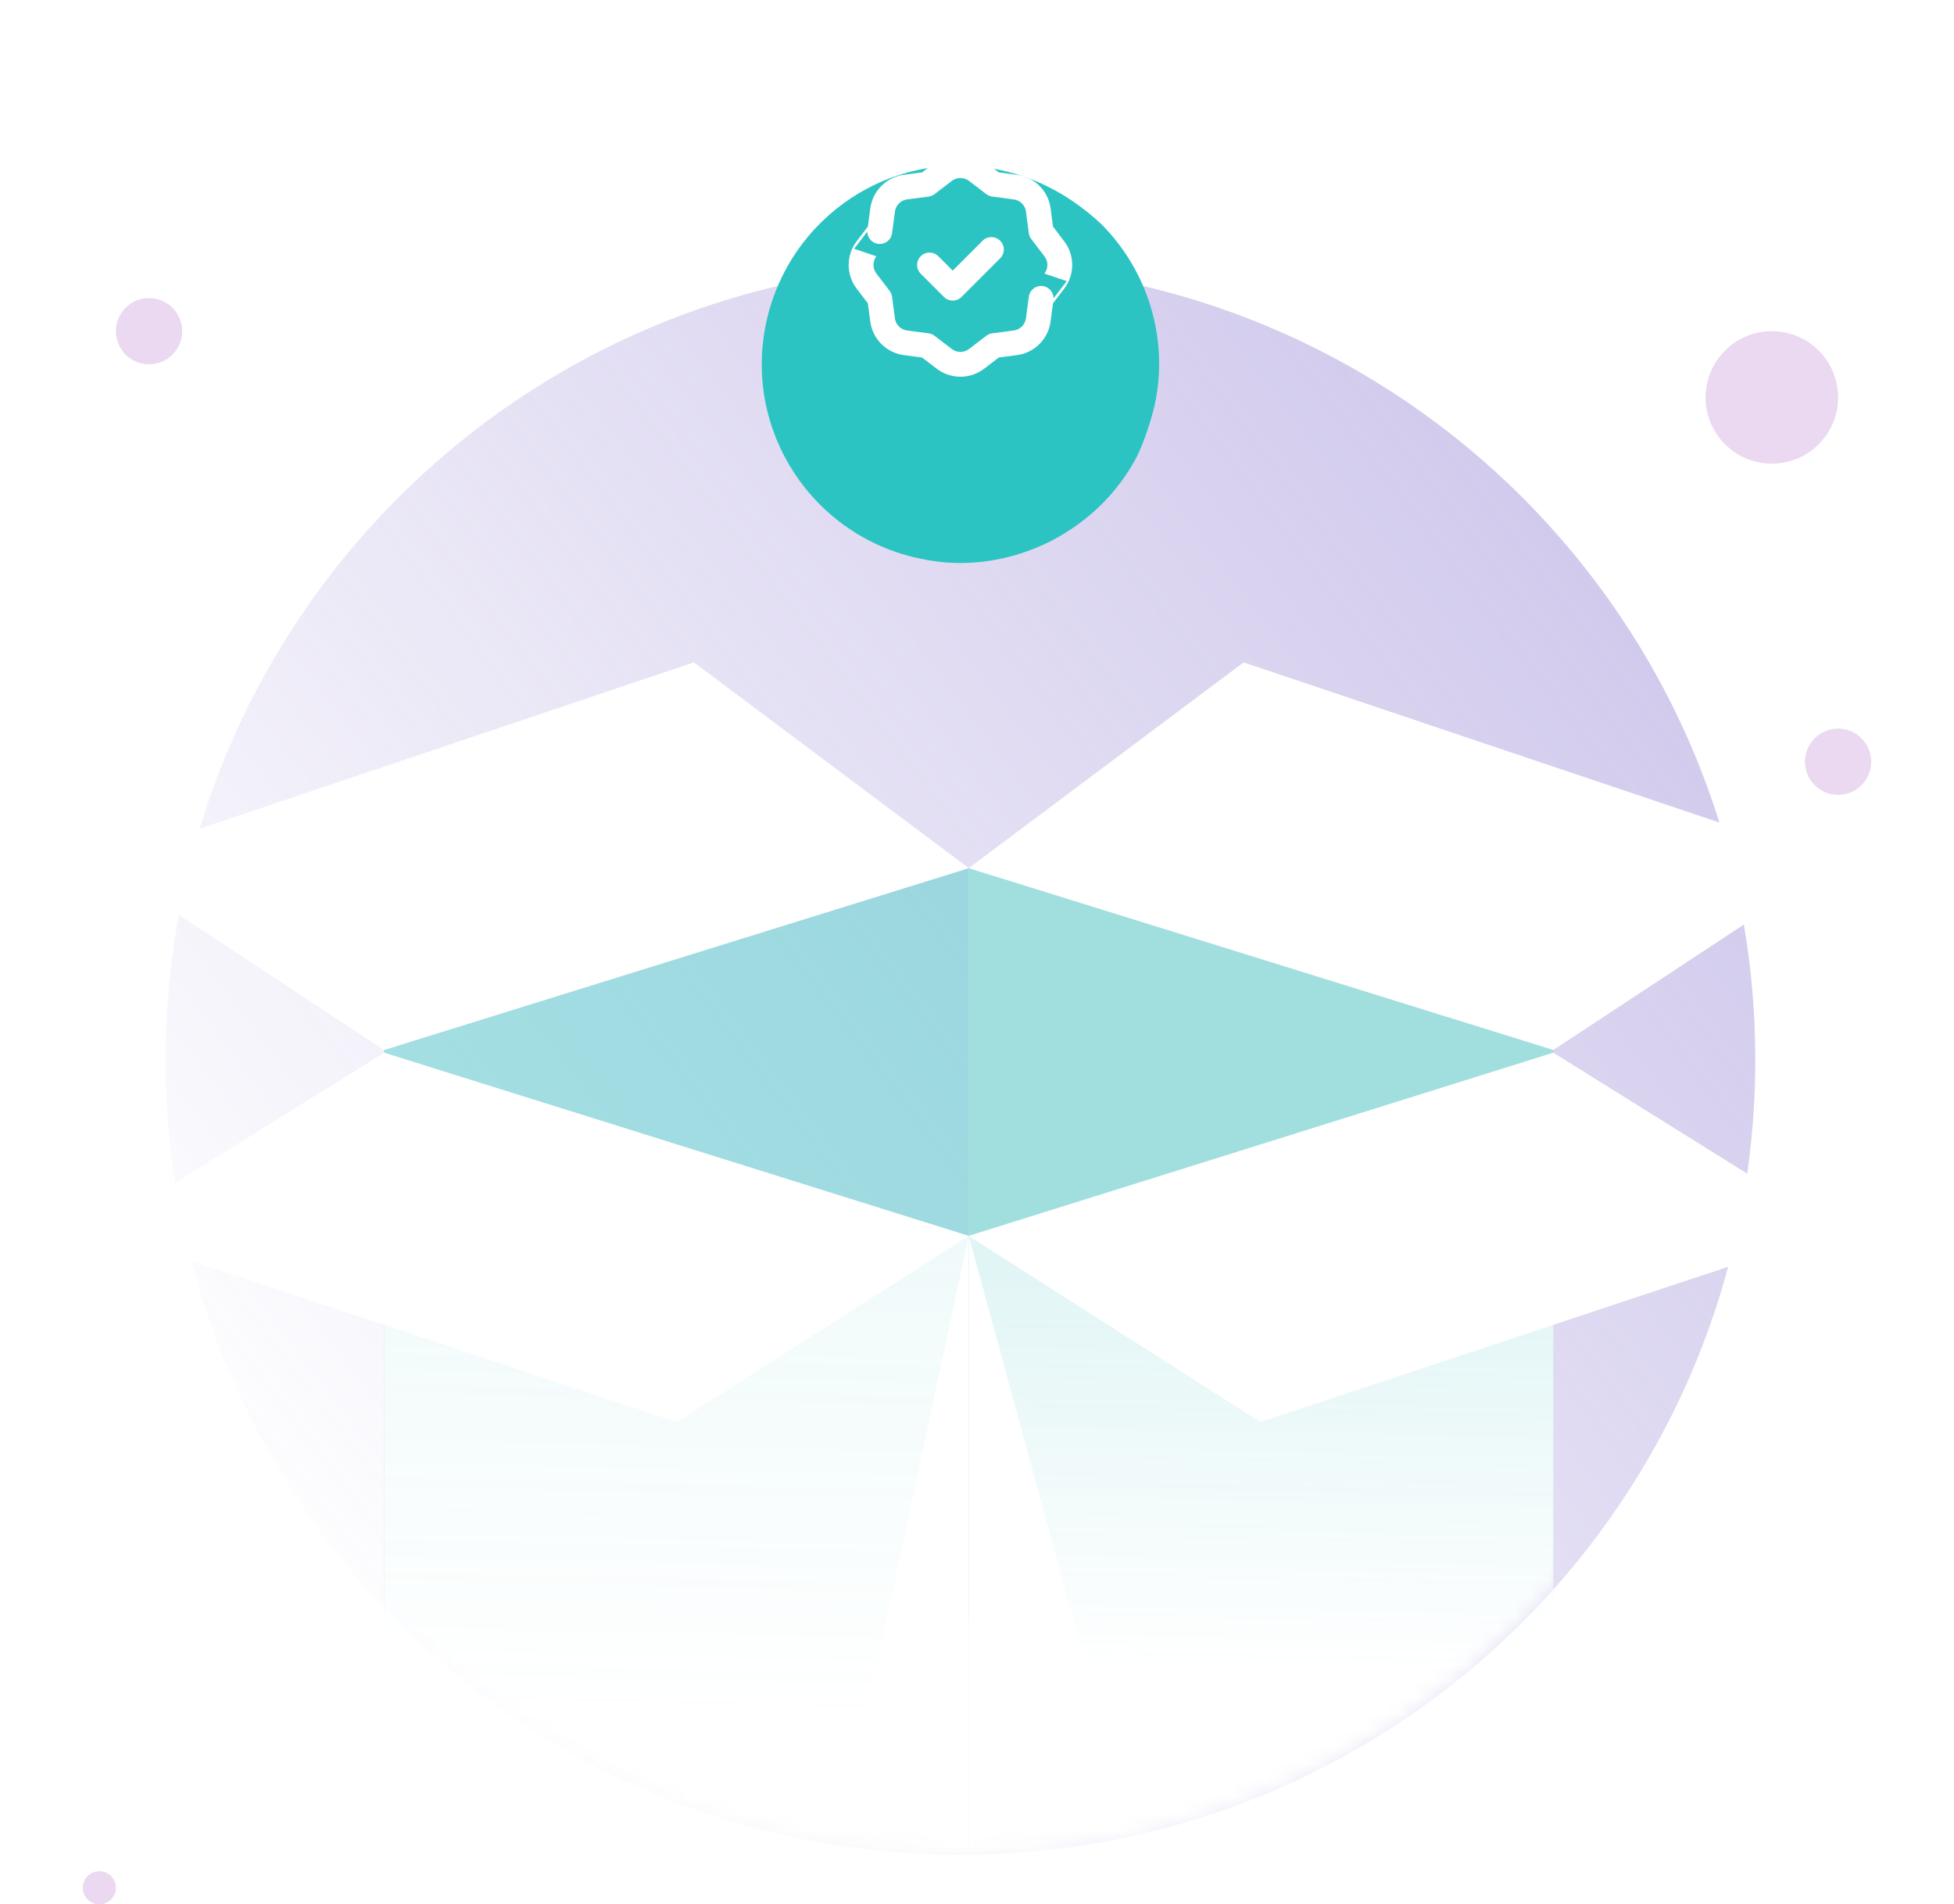 <svg width="118" height="115" viewBox="0 0 118 115" fill="none" xmlns="http://www.w3.org/2000/svg">
<path d="M58 112C84.509 112 106 90.551 106 64C106 37.449 84.509 16 58 16C31.491 16 10 37.449 10 64C10 90.551 31.491 112 58 112Z" fill="url(#paint0_linear)"/>
<path opacity="0.5" d="M111 48C112.105 48 113 47.105 113 46C113 44.895 112.105 44 111 44C109.895 44 109 44.895 109 46C109 47.105 109.895 48 111 48Z" fill="#D6B5E2"/>
<path opacity="0.5" d="M107 28C109.209 28 111 26.209 111 24C111 21.791 109.209 20 107 20C104.791 20 103 21.791 103 24C103 26.209 104.791 28 107 28Z" fill="#D6B5E2"/>
<path opacity="0.5" d="M9 22C10.105 22 11 21.105 11 20C11 18.895 10.105 18 9 18C7.895 18 7 18.895 7 20C7 21.105 7.895 22 9 22Z" fill="#D6B5E2"/>
<path opacity="0.5" d="M6 115C6.552 115 7 114.552 7 114C7 113.448 6.552 113 6 113C5.448 113 5 113.448 5 114C5 114.552 5.448 115 6 115Z" fill="#D6B5E2"/>
<g filter="url(#filter0_d)">
<path d="M69.731 18.447C69.486 19.486 69.118 20.586 68.689 21.503C67.524 23.764 65.685 25.536 63.417 26.697C61.088 27.858 58.329 28.346 55.571 27.735C49.073 26.391 44.905 20.036 46.253 13.559C47.602 7.081 53.916 2.865 60.414 4.27C62.743 4.759 64.766 5.92 66.482 7.509C69.363 10.381 70.589 14.536 69.731 18.447Z" fill="#2BC4C3"/>
</g>
<path fill-rule="evenodd" clip-rule="evenodd" d="M52.33 16.977L53.127 18.019L53.299 19.317C53.394 20.037 53.96 20.604 54.68 20.7L55.981 20.874L57.023 21.67C57.6 22.11 58.399 22.11 58.976 21.67L60.019 20.873H60.017L61.316 20.701C62.036 20.606 62.603 20.04 62.699 19.32L62.872 18.018C62.872 18.019 63.275 17.492 63.669 16.977C64.109 16.4 64.109 15.601 63.669 15.024L62.873 13.98L62.701 12.682C62.606 11.963 62.04 11.396 61.32 11.3L60.018 11.127L58.976 10.331C58.399 9.89 57.6 9.89 57.023 10.331L55.981 11.127H55.982L54.683 11.299C53.963 11.395 53.397 11.96 53.301 12.681L53.127 13.982C53.127 13.981 52.724 14.508 52.33 15.024C51.89 15.6 51.89 16.4 52.33 16.977V16.977Z" stroke="white" stroke-width="1.5" stroke-linecap="round" stroke-linejoin="round"/>
<path d="M59.869 15.068L57.535 17.402L56.133 16.002" stroke="white" stroke-width="1.5" stroke-linecap="round" stroke-linejoin="round"/>
<mask id="mask0" mask-type="alpha" maskUnits="userSpaceOnUse" x="0" y="0" width="118" height="112">
<path d="M58 112C84.509 112 106 90.551 106 64C106 37.449 84.509 16 58 16C31.491 16 10 37.449 10 64C10 90.551 31.491 112 58 112Z" fill="#C4C4C4"/>
<path d="M0 0H118V86H0V0Z" fill="#C4C4C4"/>
</mask>
<g mask="url(#mask0)">
<path opacity="0.4" d="M23.191 108.851L58.5 97.787V52.426L23.191 63.404V108.851Z" fill="#2BC4C3"/>
<path d="M93.809 108.851L58.5 97.787V52.426L93.809 63.404V108.851Z" fill="#A1DFDF"/>
<g style="mix-blend-mode:multiply" opacity="0.3">
<path d="M24 105.693L58.738 97.449L58.5 52.5L24 59.653V105.693Z" fill="#A1DFDF"/>
<path d="M93 108L58.738 97.449L58.5 52.5L93 61.96V108Z" fill="#A1DFDF"/>
</g>
<path d="M58.5 120L23.191 108.936V63.574L58.5 74.638V120Z" fill="white"/>
<path d="M58.5 120L93.809 108.936V63.574L58.5 74.638V120Z" fill="white"/>
<path opacity="0.09" d="M50.5 112L23.191 108.936V63.574L58.5 74.638L50.5 112Z" fill="url(#paint1_linear)"/>
<path opacity="0.2" d="M66.5 104L93.809 108.936V63.574L58.5 74.638L66.5 104Z" fill="url(#paint2_linear)"/>
<path d="M58.5 52.425L41.899 40L6 52.085L23.191 63.404L58.5 52.425Z" fill="white"/>
<path d="M58.5 52.425L75.101 40L111 52.085L93.809 63.404L58.5 52.425Z" fill="white"/>
<path d="M23.191 63.574L58.5 74.638L40.888 85.872L6 74.298L23.191 63.574Z" fill="white"/>
<path d="M93.809 63.574L58.5 74.638L76.112 85.872L111 74.298L93.809 63.574Z" fill="white"/>
</g>
<defs>
<filter id="filter0_d" x="38" y="2" width="40" height="40" filterUnits="userSpaceOnUse" color-interpolation-filters="sRGB">
<feFlood flood-opacity="0" result="BackgroundImageFix"/>
<feColorMatrix in="SourceAlpha" type="matrix" values="0 0 0 0 0 0 0 0 0 0 0 0 0 0 0 0 0 0 127 0"/>
<feOffset dy="6"/>
<feGaussianBlur stdDeviation="4"/>
<feColorMatrix type="matrix" values="0 0 0 0 0.169 0 0 0 0 0.769 0 0 0 0 0.765 0 0 0 0.2 0"/>
<feBlend mode="normal" in2="BackgroundImageFix" result="effect1_dropShadow"/>
<feBlend mode="normal" in="SourceGraphic" in2="effect1_dropShadow" result="shape"/>
</filter>
<linearGradient id="paint0_linear" x1="215.5" y1="-53" x2="17.5" y2="98" gradientUnits="userSpaceOnUse">
<stop stop-color="#8F7DD1"/>
<stop offset="1" stop-color="#8F7DD1" stop-opacity="0"/>
</linearGradient>
<linearGradient id="paint1_linear" x1="42.247" y1="103.703" x2="43.007" y2="71.249" gradientUnits="userSpaceOnUse">
<stop offset="0.003" stop-color="#47C1C4" stop-opacity="0"/>
<stop offset="1" stop-color="#47C1C4"/>
</linearGradient>
<linearGradient id="paint2_linear" x1="77.556" y1="101.164" x2="78.223" y2="70.761" gradientUnits="userSpaceOnUse">
<stop offset="0.003" stop-color="#47C1C4" stop-opacity="0"/>
<stop offset="1" stop-color="#47C1C4"/>
</linearGradient>
</defs>
</svg>
